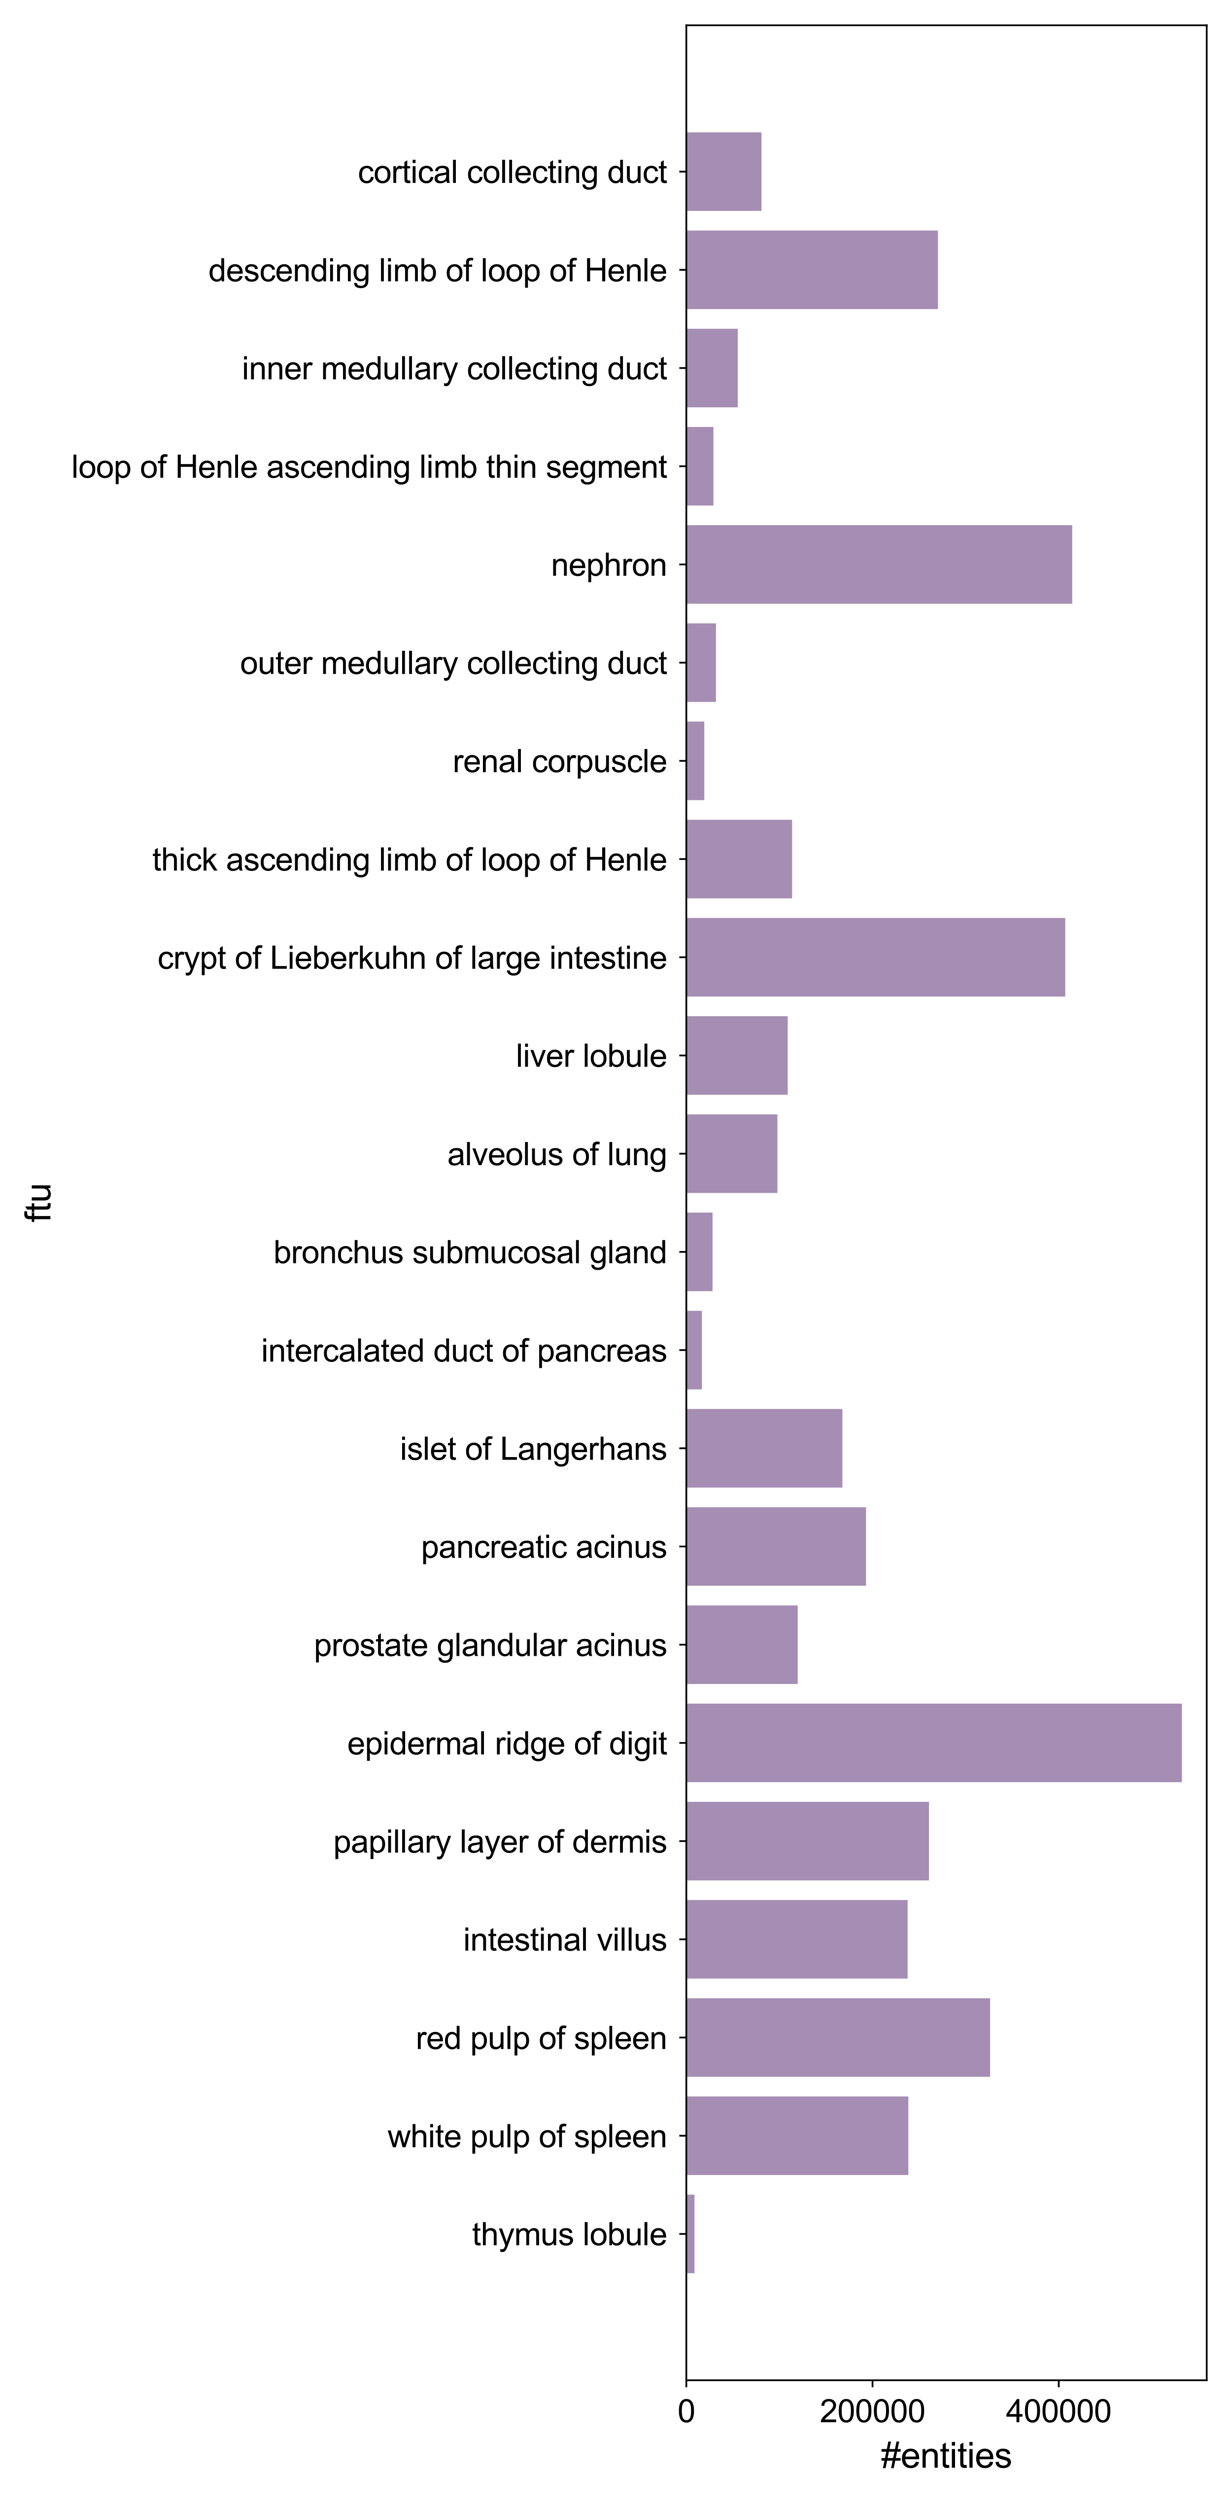 <?xml version="1.0" encoding="utf-8" standalone="no"?>
<!DOCTYPE svg PUBLIC "-//W3C//DTD SVG 1.1//EN"
  "http://www.w3.org/Graphics/SVG/1.1/DTD/svg11.dtd">
<svg xmlns:xlink="http://www.w3.org/1999/xlink" width="350.816pt" height="711.456pt" viewBox="0 0 350.816 711.456" xmlns="http://www.w3.org/2000/svg" version="1.1">
 <defs>
  <style type="text/css">*{stroke-linejoin: round; stroke-linecap: butt}</style>
 </defs>
 <g id="figure_1">
  <g id="patch_1">
   <path d="M 0 711.456 
L 350.816 711.456 
L 350.816 0 
L 0 0 
z
" style="fill: #ffffff"/>
  </g>
  <g id="axes_1">
   <g id="patch_2">
    <path d="M 195.436 677.38 
L 343.616 677.38 
L 343.616 7.2 
L 195.436 7.2 
z
" style="fill: #ffffff"/>
   </g>
   <g id="patch_3">
    <path d="M 195.436 37.663 
L 216.833 37.663 
L 216.833 60.021 
L 195.436 60.021 
z
" clip-path="url(#pb63e6b8165)" style="fill: #a58db3"/>
   </g>
   <g id="patch_4">
    <path d="M 195.436 65.61 
L 267.085 65.61 
L 267.085 87.968 
L 195.436 87.968 
z
" clip-path="url(#pb63e6b8165)" style="fill: #a58db3"/>
   </g>
   <g id="patch_5">
    <path d="M 195.436 93.558 
L 210.087 93.558 
L 210.087 115.916 
L 195.436 115.916 
z
" clip-path="url(#pb63e6b8165)" style="fill: #a58db3"/>
   </g>
   <g id="patch_6">
    <path d="M 195.436 121.505 
L 203.148 121.505 
L 203.148 143.863 
L 195.436 143.863 
z
" clip-path="url(#pb63e6b8165)" style="fill: #a58db3"/>
   </g>
   <g id="patch_7">
    <path d="M 195.436 149.453 
L 305.324 149.453 
L 305.324 171.811 
L 195.436 171.811 
z
" clip-path="url(#pb63e6b8165)" style="fill: #a58db3"/>
   </g>
   <g id="patch_8">
    <path d="M 195.436 177.4 
L 203.866 177.4 
L 203.866 199.758 
L 195.436 199.758 
z
" clip-path="url(#pb63e6b8165)" style="fill: #a58db3"/>
   </g>
   <g id="patch_9">
    <path d="M 195.436 205.347 
L 200.549 205.347 
L 200.549 227.705 
L 195.436 227.705 
z
" clip-path="url(#pb63e6b8165)" style="fill: #a58db3"/>
   </g>
   <g id="patch_10">
    <path d="M 195.436 233.295 
L 225.56 233.295 
L 225.56 255.653 
L 195.436 255.653 
z
" clip-path="url(#pb63e6b8165)" style="fill: #a58db3"/>
   </g>
   <g id="patch_11">
    <path d="M 195.436 261.242 
L 303.329 261.242 
L 303.329 283.6 
L 195.436 283.6 
z
" clip-path="url(#pb63e6b8165)" style="fill: #a58db3"/>
   </g>
   <g id="patch_12">
    <path d="M 195.436 289.19 
L 224.303 289.19 
L 224.303 311.548 
L 195.436 311.548 
z
" clip-path="url(#pb63e6b8165)" style="fill: #a58db3"/>
   </g>
   <g id="patch_13">
    <path d="M 195.436 317.137 
L 221.367 317.137 
L 221.367 339.495 
L 195.436 339.495 
z
" clip-path="url(#pb63e6b8165)" style="fill: #a58db3"/>
   </g>
   <g id="patch_14">
    <path d="M 195.436 345.085 
L 202.894 345.085 
L 202.894 367.443 
L 195.436 367.443 
z
" clip-path="url(#pb63e6b8165)" style="fill: #a58db3"/>
   </g>
   <g id="patch_15">
    <path d="M 195.436 373.032 
L 199.867 373.032 
L 199.867 395.39 
L 195.436 395.39 
z
" clip-path="url(#pb63e6b8165)" style="fill: #a58db3"/>
   </g>
   <g id="patch_16">
    <path d="M 195.436 400.98 
L 239.875 400.98 
L 239.875 423.338 
L 195.436 423.338 
z
" clip-path="url(#pb63e6b8165)" style="fill: #a58db3"/>
   </g>
   <g id="patch_17">
    <path d="M 195.436 428.927 
L 246.607 428.927 
L 246.607 451.285 
L 195.436 451.285 
z
" clip-path="url(#pb63e6b8165)" style="fill: #a58db3"/>
   </g>
   <g id="patch_18">
    <path d="M 195.436 456.875 
L 227.151 456.875 
L 227.151 479.233 
L 195.436 479.233 
z
" clip-path="url(#pb63e6b8165)" style="fill: #a58db3"/>
   </g>
   <g id="patch_19">
    <path d="M 195.436 484.822 
L 336.56 484.822 
L 336.56 507.18 
L 195.436 507.18 
z
" clip-path="url(#pb63e6b8165)" style="fill: #a58db3"/>
   </g>
   <g id="patch_20">
    <path d="M 195.436 512.769 
L 264.536 512.769 
L 264.536 535.127 
L 195.436 535.127 
z
" clip-path="url(#pb63e6b8165)" style="fill: #a58db3"/>
   </g>
   <g id="patch_21">
    <path d="M 195.436 540.717 
L 258.444 540.717 
L 258.444 563.075 
L 195.436 563.075 
z
" clip-path="url(#pb63e6b8165)" style="fill: #a58db3"/>
   </g>
   <g id="patch_22">
    <path d="M 195.436 568.664 
L 281.937 568.664 
L 281.937 591.022 
L 195.436 591.022 
z
" clip-path="url(#pb63e6b8165)" style="fill: #a58db3"/>
   </g>
   <g id="patch_23">
    <path d="M 195.436 596.612 
L 258.658 596.612 
L 258.658 618.97 
L 195.436 618.97 
z
" clip-path="url(#pb63e6b8165)" style="fill: #a58db3"/>
   </g>
   <g id="patch_24">
    <path d="M 195.436 624.559 
L 197.751 624.559 
L 197.751 646.917 
L 195.436 646.917 
z
" clip-path="url(#pb63e6b8165)" style="fill: #a58db3"/>
   </g>
   <g id="matplotlib.axis_1">
    <g id="xtick_1">
     <g id="line2d_1">
      <defs>
       <path id="m023c32e8b9" d="M 0 0 
L 0 2 
" style="stroke: #000000; stroke-width: 0.5"/>
      </defs>
      <g>
       <use xlink:href="#m023c32e8b9" x="195.436" y="677.38" style="stroke: #000000; stroke-width: 0.5"/>
      </g>
     </g>
     <g id="text_1">
      <!-- 0 -->
      <g transform="translate(192.934 689.322) scale(0.09 -0.09)">
       <defs>
        <path id="ArialMT-30" d="M 266 2259 
Q 266 3072 433 3567 
Q 600 4063 929 4331 
Q 1259 4600 1759 4600 
Q 2128 4600 2406 4451 
Q 2684 4303 2865 4023 
Q 3047 3744 3150 3342 
Q 3253 2941 3253 2259 
Q 3253 1453 3087 958 
Q 2922 463 2592 192 
Q 2263 -78 1759 -78 
Q 1097 -78 719 397 
Q 266 969 266 2259 
z
M 844 2259 
Q 844 1131 1108 757 
Q 1372 384 1759 384 
Q 2147 384 2411 759 
Q 2675 1134 2675 2259 
Q 2675 3391 2411 3762 
Q 2147 4134 1753 4134 
Q 1366 4134 1134 3806 
Q 844 3388 844 2259 
z
" transform="scale(0.016)"/>
       </defs>
       <use xlink:href="#ArialMT-30"/>
      </g>
     </g>
    </g>
    <g id="xtick_2">
     <g id="line2d_2">
      <g>
       <use xlink:href="#m023c32e8b9" x="248.459" y="677.38" style="stroke: #000000; stroke-width: 0.5"/>
      </g>
     </g>
     <g id="text_2">
      <!-- 200000 -->
      <g transform="translate(233.444 689.322) scale(0.09 -0.09)">
       <defs>
        <path id="ArialMT-32" d="M 3222 541 
L 3222 0 
L 194 0 
Q 188 203 259 391 
Q 375 700 629 1000 
Q 884 1300 1366 1694 
Q 2113 2306 2375 2664 
Q 2638 3022 2638 3341 
Q 2638 3675 2398 3904 
Q 2159 4134 1775 4134 
Q 1369 4134 1125 3890 
Q 881 3647 878 3216 
L 300 3275 
Q 359 3922 746 4261 
Q 1134 4600 1788 4600 
Q 2447 4600 2831 4234 
Q 3216 3869 3216 3328 
Q 3216 3053 3103 2787 
Q 2991 2522 2730 2228 
Q 2469 1934 1863 1422 
Q 1356 997 1212 845 
Q 1069 694 975 541 
L 3222 541 
z
" transform="scale(0.016)"/>
       </defs>
       <use xlink:href="#ArialMT-32"/>
       <use xlink:href="#ArialMT-30" transform="translate(55.615 0)"/>
       <use xlink:href="#ArialMT-30" transform="translate(111.23 0)"/>
       <use xlink:href="#ArialMT-30" transform="translate(166.846 0)"/>
       <use xlink:href="#ArialMT-30" transform="translate(222.461 0)"/>
       <use xlink:href="#ArialMT-30" transform="translate(278.076 0)"/>
      </g>
     </g>
    </g>
    <g id="xtick_3">
     <g id="line2d_3">
      <g>
       <use xlink:href="#m023c32e8b9" x="301.481" y="677.38" style="stroke: #000000; stroke-width: 0.5"/>
      </g>
     </g>
     <g id="text_3">
      <!-- 400000 -->
      <g transform="translate(286.467 689.322) scale(0.09 -0.09)">
       <defs>
        <path id="ArialMT-34" d="M 2069 0 
L 2069 1097 
L 81 1097 
L 81 1613 
L 2172 4581 
L 2631 4581 
L 2631 1613 
L 3250 1613 
L 3250 1097 
L 2631 1097 
L 2631 0 
L 2069 0 
z
M 2069 1613 
L 2069 3678 
L 634 1613 
L 2069 1613 
z
" transform="scale(0.016)"/>
       </defs>
       <use xlink:href="#ArialMT-34"/>
       <use xlink:href="#ArialMT-30" transform="translate(55.615 0)"/>
       <use xlink:href="#ArialMT-30" transform="translate(111.23 0)"/>
       <use xlink:href="#ArialMT-30" transform="translate(166.846 0)"/>
       <use xlink:href="#ArialMT-30" transform="translate(222.461 0)"/>
       <use xlink:href="#ArialMT-30" transform="translate(278.076 0)"/>
      </g>
     </g>
    </g>
    <g id="text_4">
     <!-- #entities -->
     <g transform="translate(250.904 702.269) scale(0.1 -0.1)">
      <defs>
       <path id="ArialMT-23" d="M 322 -78 
L 594 1253 
L 66 1253 
L 66 1719 
L 688 1719 
L 919 2853 
L 66 2853 
L 66 3319 
L 1013 3319 
L 1284 4659 
L 1753 4659 
L 1481 3319 
L 2466 3319 
L 2738 4659 
L 3209 4659 
L 2938 3319 
L 3478 3319 
L 3478 2853 
L 2844 2853 
L 2609 1719 
L 3478 1719 
L 3478 1253 
L 2516 1253 
L 2244 -78 
L 1775 -78 
L 2044 1253 
L 1063 1253 
L 791 -78 
L 322 -78 
z
M 1156 1719 
L 2138 1719 
L 2372 2853 
L 1388 2853 
L 1156 1719 
z
" transform="scale(0.016)"/>
       <path id="ArialMT-65" d="M 2694 1069 
L 3275 997 
Q 3138 488 2766 206 
Q 2394 -75 1816 -75 
Q 1088 -75 661 373 
Q 234 822 234 1631 
Q 234 2469 665 2931 
Q 1097 3394 1784 3394 
Q 2450 3394 2872 2941 
Q 3294 2488 3294 1666 
Q 3294 1616 3291 1516 
L 816 1516 
Q 847 969 1125 678 
Q 1403 388 1819 388 
Q 2128 388 2347 550 
Q 2566 713 2694 1069 
z
M 847 1978 
L 2700 1978 
Q 2663 2397 2488 2606 
Q 2219 2931 1791 2931 
Q 1403 2931 1139 2672 
Q 875 2413 847 1978 
z
" transform="scale(0.016)"/>
       <path id="ArialMT-6e" d="M 422 0 
L 422 3319 
L 928 3319 
L 928 2847 
Q 1294 3394 1984 3394 
Q 2284 3394 2536 3286 
Q 2788 3178 2913 3003 
Q 3038 2828 3088 2588 
Q 3119 2431 3119 2041 
L 3119 0 
L 2556 0 
L 2556 2019 
Q 2556 2363 2490 2533 
Q 2425 2703 2258 2804 
Q 2091 2906 1866 2906 
Q 1506 2906 1245 2678 
Q 984 2450 984 1813 
L 984 0 
L 422 0 
z
" transform="scale(0.016)"/>
       <path id="ArialMT-74" d="M 1650 503 
L 1731 6 
Q 1494 -44 1306 -44 
Q 1000 -44 831 53 
Q 663 150 594 308 
Q 525 466 525 972 
L 525 2881 
L 113 2881 
L 113 3319 
L 525 3319 
L 525 4141 
L 1084 4478 
L 1084 3319 
L 1650 3319 
L 1650 2881 
L 1084 2881 
L 1084 941 
Q 1084 700 1114 631 
Q 1144 563 1211 522 
Q 1278 481 1403 481 
Q 1497 481 1650 503 
z
" transform="scale(0.016)"/>
       <path id="ArialMT-69" d="M 425 3934 
L 425 4581 
L 988 4581 
L 988 3934 
L 425 3934 
z
M 425 0 
L 425 3319 
L 988 3319 
L 988 0 
L 425 0 
z
" transform="scale(0.016)"/>
       <path id="ArialMT-73" d="M 197 991 
L 753 1078 
Q 800 744 1014 566 
Q 1228 388 1613 388 
Q 2000 388 2187 545 
Q 2375 703 2375 916 
Q 2375 1106 2209 1216 
Q 2094 1291 1634 1406 
Q 1016 1563 777 1677 
Q 538 1791 414 1992 
Q 291 2194 291 2438 
Q 291 2659 392 2848 
Q 494 3038 669 3163 
Q 800 3259 1026 3326 
Q 1253 3394 1513 3394 
Q 1903 3394 2198 3281 
Q 2494 3169 2634 2976 
Q 2775 2784 2828 2463 
L 2278 2388 
Q 2241 2644 2061 2787 
Q 1881 2931 1553 2931 
Q 1166 2931 1000 2803 
Q 834 2675 834 2503 
Q 834 2394 903 2306 
Q 972 2216 1119 2156 
Q 1203 2125 1616 2013 
Q 2213 1853 2448 1751 
Q 2684 1650 2818 1456 
Q 2953 1263 2953 975 
Q 2953 694 2789 445 
Q 2625 197 2315 61 
Q 2006 -75 1616 -75 
Q 969 -75 630 194 
Q 291 463 197 991 
z
" transform="scale(0.016)"/>
      </defs>
      <use xlink:href="#ArialMT-23"/>
      <use xlink:href="#ArialMT-65" transform="translate(55.615 0)"/>
      <use xlink:href="#ArialMT-6e" transform="translate(111.23 0)"/>
      <use xlink:href="#ArialMT-74" transform="translate(166.846 0)"/>
      <use xlink:href="#ArialMT-69" transform="translate(194.629 0)"/>
      <use xlink:href="#ArialMT-74" transform="translate(216.846 0)"/>
      <use xlink:href="#ArialMT-69" transform="translate(244.629 0)"/>
      <use xlink:href="#ArialMT-65" transform="translate(266.846 0)"/>
      <use xlink:href="#ArialMT-73" transform="translate(322.461 0)"/>
     </g>
    </g>
   </g>
   <g id="matplotlib.axis_2">
    <g id="ytick_1">
     <g id="line2d_4">
      <defs>
       <path id="med381c0b9b" d="M 0 0 
L -2 0 
" style="stroke: #000000; stroke-width: 0.5"/>
      </defs>
      <g>
       <use xlink:href="#med381c0b9b" x="195.436" y="48.842" style="stroke: #000000; stroke-width: 0.5"/>
      </g>
     </g>
     <g id="text_5">
      <!-- cortical collecting duct -->
      <g transform="translate(101.901 52.063) scale(0.09 -0.09)">
       <defs>
        <path id="ArialMT-63" d="M 2588 1216 
L 3141 1144 
Q 3050 572 2676 248 
Q 2303 -75 1759 -75 
Q 1078 -75 664 370 
Q 250 816 250 1647 
Q 250 2184 428 2587 
Q 606 2991 970 3192 
Q 1334 3394 1763 3394 
Q 2303 3394 2647 3120 
Q 2991 2847 3088 2344 
L 2541 2259 
Q 2463 2594 2264 2762 
Q 2066 2931 1784 2931 
Q 1359 2931 1093 2626 
Q 828 2322 828 1663 
Q 828 994 1084 691 
Q 1341 388 1753 388 
Q 2084 388 2306 591 
Q 2528 794 2588 1216 
z
" transform="scale(0.016)"/>
        <path id="ArialMT-6f" d="M 213 1659 
Q 213 2581 725 3025 
Q 1153 3394 1769 3394 
Q 2453 3394 2887 2945 
Q 3322 2497 3322 1706 
Q 3322 1066 3130 698 
Q 2938 331 2570 128 
Q 2203 -75 1769 -75 
Q 1072 -75 642 372 
Q 213 819 213 1659 
z
M 791 1659 
Q 791 1022 1069 705 
Q 1347 388 1769 388 
Q 2188 388 2466 706 
Q 2744 1025 2744 1678 
Q 2744 2294 2464 2611 
Q 2184 2928 1769 2928 
Q 1347 2928 1069 2612 
Q 791 2297 791 1659 
z
" transform="scale(0.016)"/>
        <path id="ArialMT-72" d="M 416 0 
L 416 3319 
L 922 3319 
L 922 2816 
Q 1116 3169 1280 3281 
Q 1444 3394 1641 3394 
Q 1925 3394 2219 3213 
L 2025 2691 
Q 1819 2813 1613 2813 
Q 1428 2813 1281 2702 
Q 1134 2591 1072 2394 
Q 978 2094 978 1738 
L 978 0 
L 416 0 
z
" transform="scale(0.016)"/>
        <path id="ArialMT-61" d="M 2588 409 
Q 2275 144 1986 34 
Q 1697 -75 1366 -75 
Q 819 -75 525 192 
Q 231 459 231 875 
Q 231 1119 342 1320 
Q 453 1522 633 1644 
Q 813 1766 1038 1828 
Q 1203 1872 1538 1913 
Q 2219 1994 2541 2106 
Q 2544 2222 2544 2253 
Q 2544 2597 2384 2738 
Q 2169 2928 1744 2928 
Q 1347 2928 1158 2789 
Q 969 2650 878 2297 
L 328 2372 
Q 403 2725 575 2942 
Q 747 3159 1072 3276 
Q 1397 3394 1825 3394 
Q 2250 3394 2515 3294 
Q 2781 3194 2906 3042 
Q 3031 2891 3081 2659 
Q 3109 2516 3109 2141 
L 3109 1391 
Q 3109 606 3145 398 
Q 3181 191 3288 0 
L 2700 0 
Q 2613 175 2588 409 
z
M 2541 1666 
Q 2234 1541 1622 1453 
Q 1275 1403 1131 1340 
Q 988 1278 909 1158 
Q 831 1038 831 891 
Q 831 666 1001 516 
Q 1172 366 1500 366 
Q 1825 366 2078 508 
Q 2331 650 2450 897 
Q 2541 1088 2541 1459 
L 2541 1666 
z
" transform="scale(0.016)"/>
        <path id="ArialMT-6c" d="M 409 0 
L 409 4581 
L 972 4581 
L 972 0 
L 409 0 
z
" transform="scale(0.016)"/>
        <path id="ArialMT-20" transform="scale(0.016)"/>
        <path id="ArialMT-67" d="M 319 -275 
L 866 -356 
Q 900 -609 1056 -725 
Q 1266 -881 1628 -881 
Q 2019 -881 2231 -725 
Q 2444 -569 2519 -288 
Q 2563 -116 2559 434 
Q 2191 0 1641 0 
Q 956 0 581 494 
Q 206 988 206 1678 
Q 206 2153 378 2554 
Q 550 2956 876 3175 
Q 1203 3394 1644 3394 
Q 2231 3394 2613 2919 
L 2613 3319 
L 3131 3319 
L 3131 450 
Q 3131 -325 2973 -648 
Q 2816 -972 2473 -1159 
Q 2131 -1347 1631 -1347 
Q 1038 -1347 672 -1080 
Q 306 -813 319 -275 
z
M 784 1719 
Q 784 1066 1043 766 
Q 1303 466 1694 466 
Q 2081 466 2343 764 
Q 2606 1063 2606 1700 
Q 2606 2309 2336 2618 
Q 2066 2928 1684 2928 
Q 1309 2928 1046 2623 
Q 784 2319 784 1719 
z
" transform="scale(0.016)"/>
        <path id="ArialMT-64" d="M 2575 0 
L 2575 419 
Q 2259 -75 1647 -75 
Q 1250 -75 917 144 
Q 584 363 401 755 
Q 219 1147 219 1656 
Q 219 2153 384 2558 
Q 550 2963 881 3178 
Q 1213 3394 1622 3394 
Q 1922 3394 2156 3267 
Q 2391 3141 2538 2938 
L 2538 4581 
L 3097 4581 
L 3097 0 
L 2575 0 
z
M 797 1656 
Q 797 1019 1065 703 
Q 1334 388 1700 388 
Q 2069 388 2326 689 
Q 2584 991 2584 1609 
Q 2584 2291 2321 2609 
Q 2059 2928 1675 2928 
Q 1300 2928 1048 2622 
Q 797 2316 797 1656 
z
" transform="scale(0.016)"/>
        <path id="ArialMT-75" d="M 2597 0 
L 2597 488 
Q 2209 -75 1544 -75 
Q 1250 -75 995 37 
Q 741 150 617 320 
Q 494 491 444 738 
Q 409 903 409 1263 
L 409 3319 
L 972 3319 
L 972 1478 
Q 972 1038 1006 884 
Q 1059 663 1231 536 
Q 1403 409 1656 409 
Q 1909 409 2131 539 
Q 2353 669 2445 892 
Q 2538 1116 2538 1541 
L 2538 3319 
L 3100 3319 
L 3100 0 
L 2597 0 
z
" transform="scale(0.016)"/>
       </defs>
       <use xlink:href="#ArialMT-63"/>
       <use xlink:href="#ArialMT-6f" transform="translate(50 0)"/>
       <use xlink:href="#ArialMT-72" transform="translate(105.615 0)"/>
       <use xlink:href="#ArialMT-74" transform="translate(138.916 0)"/>
       <use xlink:href="#ArialMT-69" transform="translate(166.699 0)"/>
       <use xlink:href="#ArialMT-63" transform="translate(188.916 0)"/>
       <use xlink:href="#ArialMT-61" transform="translate(238.916 0)"/>
       <use xlink:href="#ArialMT-6c" transform="translate(294.531 0)"/>
       <use xlink:href="#ArialMT-20" transform="translate(316.748 0)"/>
       <use xlink:href="#ArialMT-63" transform="translate(344.531 0)"/>
       <use xlink:href="#ArialMT-6f" transform="translate(394.531 0)"/>
       <use xlink:href="#ArialMT-6c" transform="translate(450.146 0)"/>
       <use xlink:href="#ArialMT-6c" transform="translate(472.363 0)"/>
       <use xlink:href="#ArialMT-65" transform="translate(494.58 0)"/>
       <use xlink:href="#ArialMT-63" transform="translate(550.195 0)"/>
       <use xlink:href="#ArialMT-74" transform="translate(600.195 0)"/>
       <use xlink:href="#ArialMT-69" transform="translate(627.979 0)"/>
       <use xlink:href="#ArialMT-6e" transform="translate(650.195 0)"/>
       <use xlink:href="#ArialMT-67" transform="translate(705.811 0)"/>
       <use xlink:href="#ArialMT-20" transform="translate(761.426 0)"/>
       <use xlink:href="#ArialMT-64" transform="translate(789.209 0)"/>
       <use xlink:href="#ArialMT-75" transform="translate(844.824 0)"/>
       <use xlink:href="#ArialMT-63" transform="translate(900.439 0)"/>
       <use xlink:href="#ArialMT-74" transform="translate(950.439 0)"/>
      </g>
     </g>
    </g>
    <g id="ytick_2">
     <g id="line2d_5">
      <g>
       <use xlink:href="#med381c0b9b" x="195.436" y="76.789" style="stroke: #000000; stroke-width: 0.5"/>
      </g>
     </g>
     <g id="text_6">
      <!-- descending limb of loop of Henle -->
      <g transform="translate(59.362 80.065) scale(0.09 -0.09)">
       <defs>
        <path id="ArialMT-6d" d="M 422 0 
L 422 3319 
L 925 3319 
L 925 2853 
Q 1081 3097 1340 3245 
Q 1600 3394 1931 3394 
Q 2300 3394 2536 3241 
Q 2772 3088 2869 2813 
Q 3263 3394 3894 3394 
Q 4388 3394 4653 3120 
Q 4919 2847 4919 2278 
L 4919 0 
L 4359 0 
L 4359 2091 
Q 4359 2428 4304 2576 
Q 4250 2725 4106 2815 
Q 3963 2906 3769 2906 
Q 3419 2906 3187 2673 
Q 2956 2441 2956 1928 
L 2956 0 
L 2394 0 
L 2394 2156 
Q 2394 2531 2256 2718 
Q 2119 2906 1806 2906 
Q 1569 2906 1367 2781 
Q 1166 2656 1075 2415 
Q 984 2175 984 1722 
L 984 0 
L 422 0 
z
" transform="scale(0.016)"/>
        <path id="ArialMT-62" d="M 941 0 
L 419 0 
L 419 4581 
L 981 4581 
L 981 2947 
Q 1338 3394 1891 3394 
Q 2197 3394 2470 3270 
Q 2744 3147 2920 2923 
Q 3097 2700 3197 2384 
Q 3297 2069 3297 1709 
Q 3297 856 2875 390 
Q 2453 -75 1863 -75 
Q 1275 -75 941 416 
L 941 0 
z
M 934 1684 
Q 934 1088 1097 822 
Q 1363 388 1816 388 
Q 2184 388 2453 708 
Q 2722 1028 2722 1663 
Q 2722 2313 2464 2622 
Q 2206 2931 1841 2931 
Q 1472 2931 1203 2611 
Q 934 2291 934 1684 
z
" transform="scale(0.016)"/>
        <path id="ArialMT-66" d="M 556 0 
L 556 2881 
L 59 2881 
L 59 3319 
L 556 3319 
L 556 3672 
Q 556 4006 616 4169 
Q 697 4388 901 4523 
Q 1106 4659 1475 4659 
Q 1713 4659 2000 4603 
L 1916 4113 
Q 1741 4144 1584 4144 
Q 1328 4144 1222 4034 
Q 1116 3925 1116 3625 
L 1116 3319 
L 1763 3319 
L 1763 2881 
L 1116 2881 
L 1116 0 
L 556 0 
z
" transform="scale(0.016)"/>
        <path id="ArialMT-70" d="M 422 -1272 
L 422 3319 
L 934 3319 
L 934 2888 
Q 1116 3141 1344 3267 
Q 1572 3394 1897 3394 
Q 2322 3394 2647 3175 
Q 2972 2956 3137 2557 
Q 3303 2159 3303 1684 
Q 3303 1175 3120 767 
Q 2938 359 2589 142 
Q 2241 -75 1856 -75 
Q 1575 -75 1351 44 
Q 1128 163 984 344 
L 984 -1272 
L 422 -1272 
z
M 931 1641 
Q 931 1000 1190 694 
Q 1450 388 1819 388 
Q 2194 388 2461 705 
Q 2728 1022 2728 1688 
Q 2728 2322 2467 2637 
Q 2206 2953 1844 2953 
Q 1484 2953 1207 2617 
Q 931 2281 931 1641 
z
" transform="scale(0.016)"/>
        <path id="ArialMT-48" d="M 513 0 
L 513 4581 
L 1119 4581 
L 1119 2700 
L 3500 2700 
L 3500 4581 
L 4106 4581 
L 4106 0 
L 3500 0 
L 3500 2159 
L 1119 2159 
L 1119 0 
L 513 0 
z
" transform="scale(0.016)"/>
       </defs>
       <use xlink:href="#ArialMT-64"/>
       <use xlink:href="#ArialMT-65" transform="translate(55.615 0)"/>
       <use xlink:href="#ArialMT-73" transform="translate(111.23 0)"/>
       <use xlink:href="#ArialMT-63" transform="translate(161.23 0)"/>
       <use xlink:href="#ArialMT-65" transform="translate(211.23 0)"/>
       <use xlink:href="#ArialMT-6e" transform="translate(266.846 0)"/>
       <use xlink:href="#ArialMT-64" transform="translate(322.461 0)"/>
       <use xlink:href="#ArialMT-69" transform="translate(378.076 0)"/>
       <use xlink:href="#ArialMT-6e" transform="translate(400.293 0)"/>
       <use xlink:href="#ArialMT-67" transform="translate(455.908 0)"/>
       <use xlink:href="#ArialMT-20" transform="translate(511.523 0)"/>
       <use xlink:href="#ArialMT-6c" transform="translate(539.307 0)"/>
       <use xlink:href="#ArialMT-69" transform="translate(561.523 0)"/>
       <use xlink:href="#ArialMT-6d" transform="translate(583.74 0)"/>
       <use xlink:href="#ArialMT-62" transform="translate(667.041 0)"/>
       <use xlink:href="#ArialMT-20" transform="translate(722.656 0)"/>
       <use xlink:href="#ArialMT-6f" transform="translate(750.439 0)"/>
       <use xlink:href="#ArialMT-66" transform="translate(806.055 0)"/>
       <use xlink:href="#ArialMT-20" transform="translate(833.838 0)"/>
       <use xlink:href="#ArialMT-6c" transform="translate(861.621 0)"/>
       <use xlink:href="#ArialMT-6f" transform="translate(883.838 0)"/>
       <use xlink:href="#ArialMT-6f" transform="translate(939.453 0)"/>
       <use xlink:href="#ArialMT-70" transform="translate(995.068 0)"/>
       <use xlink:href="#ArialMT-20" transform="translate(1050.684 0)"/>
       <use xlink:href="#ArialMT-6f" transform="translate(1078.467 0)"/>
       <use xlink:href="#ArialMT-66" transform="translate(1134.082 0)"/>
       <use xlink:href="#ArialMT-20" transform="translate(1161.865 0)"/>
       <use xlink:href="#ArialMT-48" transform="translate(1189.648 0)"/>
       <use xlink:href="#ArialMT-65" transform="translate(1261.865 0)"/>
       <use xlink:href="#ArialMT-6e" transform="translate(1317.48 0)"/>
       <use xlink:href="#ArialMT-6c" transform="translate(1373.096 0)"/>
       <use xlink:href="#ArialMT-65" transform="translate(1395.312 0)"/>
      </g>
     </g>
    </g>
    <g id="ytick_3">
     <g id="line2d_6">
      <g>
       <use xlink:href="#med381c0b9b" x="195.436" y="104.737" style="stroke: #000000; stroke-width: 0.5"/>
      </g>
     </g>
     <g id="text_7">
      <!-- inner medullary collecting duct -->
      <g transform="translate(68.883 107.958) scale(0.09 -0.09)">
       <defs>
        <path id="ArialMT-79" d="M 397 -1278 
L 334 -750 
Q 519 -800 656 -800 
Q 844 -800 956 -737 
Q 1069 -675 1141 -563 
Q 1194 -478 1313 -144 
Q 1328 -97 1363 -6 
L 103 3319 
L 709 3319 
L 1400 1397 
Q 1534 1031 1641 628 
Q 1738 1016 1872 1384 
L 2581 3319 
L 3144 3319 
L 1881 -56 
Q 1678 -603 1566 -809 
Q 1416 -1088 1222 -1217 
Q 1028 -1347 759 -1347 
Q 597 -1347 397 -1278 
z
" transform="scale(0.016)"/>
       </defs>
       <use xlink:href="#ArialMT-69"/>
       <use xlink:href="#ArialMT-6e" transform="translate(22.217 0)"/>
       <use xlink:href="#ArialMT-6e" transform="translate(77.832 0)"/>
       <use xlink:href="#ArialMT-65" transform="translate(133.447 0)"/>
       <use xlink:href="#ArialMT-72" transform="translate(189.062 0)"/>
       <use xlink:href="#ArialMT-20" transform="translate(222.363 0)"/>
       <use xlink:href="#ArialMT-6d" transform="translate(250.146 0)"/>
       <use xlink:href="#ArialMT-65" transform="translate(333.447 0)"/>
       <use xlink:href="#ArialMT-64" transform="translate(389.062 0)"/>
       <use xlink:href="#ArialMT-75" transform="translate(444.678 0)"/>
       <use xlink:href="#ArialMT-6c" transform="translate(500.293 0)"/>
       <use xlink:href="#ArialMT-6c" transform="translate(522.51 0)"/>
       <use xlink:href="#ArialMT-61" transform="translate(544.727 0)"/>
       <use xlink:href="#ArialMT-72" transform="translate(600.342 0)"/>
       <use xlink:href="#ArialMT-79" transform="translate(633.643 0)"/>
       <use xlink:href="#ArialMT-20" transform="translate(683.643 0)"/>
       <use xlink:href="#ArialMT-63" transform="translate(711.426 0)"/>
       <use xlink:href="#ArialMT-6f" transform="translate(761.426 0)"/>
       <use xlink:href="#ArialMT-6c" transform="translate(817.041 0)"/>
       <use xlink:href="#ArialMT-6c" transform="translate(839.258 0)"/>
       <use xlink:href="#ArialMT-65" transform="translate(861.475 0)"/>
       <use xlink:href="#ArialMT-63" transform="translate(917.09 0)"/>
       <use xlink:href="#ArialMT-74" transform="translate(967.09 0)"/>
       <use xlink:href="#ArialMT-69" transform="translate(994.873 0)"/>
       <use xlink:href="#ArialMT-6e" transform="translate(1017.09 0)"/>
       <use xlink:href="#ArialMT-67" transform="translate(1072.705 0)"/>
       <use xlink:href="#ArialMT-20" transform="translate(1128.32 0)"/>
       <use xlink:href="#ArialMT-64" transform="translate(1156.104 0)"/>
       <use xlink:href="#ArialMT-75" transform="translate(1211.719 0)"/>
       <use xlink:href="#ArialMT-63" transform="translate(1267.334 0)"/>
       <use xlink:href="#ArialMT-74" transform="translate(1317.334 0)"/>
      </g>
     </g>
    </g>
    <g id="ytick_4">
     <g id="line2d_7">
      <g>
       <use xlink:href="#med381c0b9b" x="195.436" y="132.684" style="stroke: #000000; stroke-width: 0.5"/>
      </g>
     </g>
     <g id="text_8">
      <!-- loop of Henle ascending limb thin segment -->
      <g transform="translate(20.345 135.96) scale(0.09 -0.09)">
       <defs>
        <path id="ArialMT-68" d="M 422 0 
L 422 4581 
L 984 4581 
L 984 2938 
Q 1378 3394 1978 3394 
Q 2347 3394 2619 3248 
Q 2891 3103 3008 2847 
Q 3125 2591 3125 2103 
L 3125 0 
L 2563 0 
L 2563 2103 
Q 2563 2525 2380 2717 
Q 2197 2909 1863 2909 
Q 1613 2909 1392 2779 
Q 1172 2650 1078 2428 
Q 984 2206 984 1816 
L 984 0 
L 422 0 
z
" transform="scale(0.016)"/>
       </defs>
       <use xlink:href="#ArialMT-6c"/>
       <use xlink:href="#ArialMT-6f" transform="translate(22.217 0)"/>
       <use xlink:href="#ArialMT-6f" transform="translate(77.832 0)"/>
       <use xlink:href="#ArialMT-70" transform="translate(133.447 0)"/>
       <use xlink:href="#ArialMT-20" transform="translate(189.062 0)"/>
       <use xlink:href="#ArialMT-6f" transform="translate(216.846 0)"/>
       <use xlink:href="#ArialMT-66" transform="translate(272.461 0)"/>
       <use xlink:href="#ArialMT-20" transform="translate(300.244 0)"/>
       <use xlink:href="#ArialMT-48" transform="translate(328.027 0)"/>
       <use xlink:href="#ArialMT-65" transform="translate(400.244 0)"/>
       <use xlink:href="#ArialMT-6e" transform="translate(455.859 0)"/>
       <use xlink:href="#ArialMT-6c" transform="translate(511.475 0)"/>
       <use xlink:href="#ArialMT-65" transform="translate(533.691 0)"/>
       <use xlink:href="#ArialMT-20" transform="translate(589.307 0)"/>
       <use xlink:href="#ArialMT-61" transform="translate(617.09 0)"/>
       <use xlink:href="#ArialMT-73" transform="translate(672.705 0)"/>
       <use xlink:href="#ArialMT-63" transform="translate(722.705 0)"/>
       <use xlink:href="#ArialMT-65" transform="translate(772.705 0)"/>
       <use xlink:href="#ArialMT-6e" transform="translate(828.32 0)"/>
       <use xlink:href="#ArialMT-64" transform="translate(883.936 0)"/>
       <use xlink:href="#ArialMT-69" transform="translate(939.551 0)"/>
       <use xlink:href="#ArialMT-6e" transform="translate(961.768 0)"/>
       <use xlink:href="#ArialMT-67" transform="translate(1017.383 0)"/>
       <use xlink:href="#ArialMT-20" transform="translate(1072.998 0)"/>
       <use xlink:href="#ArialMT-6c" transform="translate(1100.781 0)"/>
       <use xlink:href="#ArialMT-69" transform="translate(1122.998 0)"/>
       <use xlink:href="#ArialMT-6d" transform="translate(1145.215 0)"/>
       <use xlink:href="#ArialMT-62" transform="translate(1228.516 0)"/>
       <use xlink:href="#ArialMT-20" transform="translate(1284.131 0)"/>
       <use xlink:href="#ArialMT-74" transform="translate(1311.914 0)"/>
       <use xlink:href="#ArialMT-68" transform="translate(1339.697 0)"/>
       <use xlink:href="#ArialMT-69" transform="translate(1395.312 0)"/>
       <use xlink:href="#ArialMT-6e" transform="translate(1417.529 0)"/>
       <use xlink:href="#ArialMT-20" transform="translate(1473.145 0)"/>
       <use xlink:href="#ArialMT-73" transform="translate(1500.928 0)"/>
       <use xlink:href="#ArialMT-65" transform="translate(1550.928 0)"/>
       <use xlink:href="#ArialMT-67" transform="translate(1606.543 0)"/>
       <use xlink:href="#ArialMT-6d" transform="translate(1662.158 0)"/>
       <use xlink:href="#ArialMT-65" transform="translate(1745.459 0)"/>
       <use xlink:href="#ArialMT-6e" transform="translate(1801.074 0)"/>
       <use xlink:href="#ArialMT-74" transform="translate(1856.689 0)"/>
      </g>
     </g>
    </g>
    <g id="ytick_5">
     <g id="line2d_8">
      <g>
       <use xlink:href="#med381c0b9b" x="195.436" y="160.632" style="stroke: #000000; stroke-width: 0.5"/>
      </g>
     </g>
     <g id="text_9">
      <!-- nephron -->
      <g transform="translate(156.91 163.853) scale(0.09 -0.09)">
       <use xlink:href="#ArialMT-6e"/>
       <use xlink:href="#ArialMT-65" transform="translate(55.615 0)"/>
       <use xlink:href="#ArialMT-70" transform="translate(111.23 0)"/>
       <use xlink:href="#ArialMT-68" transform="translate(166.846 0)"/>
       <use xlink:href="#ArialMT-72" transform="translate(222.461 0)"/>
       <use xlink:href="#ArialMT-6f" transform="translate(255.762 0)"/>
       <use xlink:href="#ArialMT-6e" transform="translate(311.377 0)"/>
      </g>
     </g>
    </g>
    <g id="ytick_6">
     <g id="line2d_9">
      <g>
       <use xlink:href="#med381c0b9b" x="195.436" y="188.579" style="stroke: #000000; stroke-width: 0.5"/>
      </g>
     </g>
     <g id="text_10">
      <!-- outer medullary collecting duct -->
      <g transform="translate(68.383 191.8) scale(0.09 -0.09)">
       <use xlink:href="#ArialMT-6f"/>
       <use xlink:href="#ArialMT-75" transform="translate(55.615 0)"/>
       <use xlink:href="#ArialMT-74" transform="translate(111.23 0)"/>
       <use xlink:href="#ArialMT-65" transform="translate(139.014 0)"/>
       <use xlink:href="#ArialMT-72" transform="translate(194.629 0)"/>
       <use xlink:href="#ArialMT-20" transform="translate(227.93 0)"/>
       <use xlink:href="#ArialMT-6d" transform="translate(255.713 0)"/>
       <use xlink:href="#ArialMT-65" transform="translate(339.014 0)"/>
       <use xlink:href="#ArialMT-64" transform="translate(394.629 0)"/>
       <use xlink:href="#ArialMT-75" transform="translate(450.244 0)"/>
       <use xlink:href="#ArialMT-6c" transform="translate(505.859 0)"/>
       <use xlink:href="#ArialMT-6c" transform="translate(528.076 0)"/>
       <use xlink:href="#ArialMT-61" transform="translate(550.293 0)"/>
       <use xlink:href="#ArialMT-72" transform="translate(605.908 0)"/>
       <use xlink:href="#ArialMT-79" transform="translate(639.209 0)"/>
       <use xlink:href="#ArialMT-20" transform="translate(689.209 0)"/>
       <use xlink:href="#ArialMT-63" transform="translate(716.992 0)"/>
       <use xlink:href="#ArialMT-6f" transform="translate(766.992 0)"/>
       <use xlink:href="#ArialMT-6c" transform="translate(822.607 0)"/>
       <use xlink:href="#ArialMT-6c" transform="translate(844.824 0)"/>
       <use xlink:href="#ArialMT-65" transform="translate(867.041 0)"/>
       <use xlink:href="#ArialMT-63" transform="translate(922.656 0)"/>
       <use xlink:href="#ArialMT-74" transform="translate(972.656 0)"/>
       <use xlink:href="#ArialMT-69" transform="translate(1000.439 0)"/>
       <use xlink:href="#ArialMT-6e" transform="translate(1022.656 0)"/>
       <use xlink:href="#ArialMT-67" transform="translate(1078.271 0)"/>
       <use xlink:href="#ArialMT-20" transform="translate(1133.887 0)"/>
       <use xlink:href="#ArialMT-64" transform="translate(1161.67 0)"/>
       <use xlink:href="#ArialMT-75" transform="translate(1217.285 0)"/>
       <use xlink:href="#ArialMT-63" transform="translate(1272.9 0)"/>
       <use xlink:href="#ArialMT-74" transform="translate(1322.9 0)"/>
      </g>
     </g>
    </g>
    <g id="ytick_7">
     <g id="line2d_10">
      <g>
       <use xlink:href="#med381c0b9b" x="195.436" y="216.526" style="stroke: #000000; stroke-width: 0.5"/>
      </g>
     </g>
     <g id="text_11">
      <!-- renal corpuscle -->
      <g transform="translate(128.909 219.747) scale(0.09 -0.09)">
       <use xlink:href="#ArialMT-72"/>
       <use xlink:href="#ArialMT-65" transform="translate(33.301 0)"/>
       <use xlink:href="#ArialMT-6e" transform="translate(88.916 0)"/>
       <use xlink:href="#ArialMT-61" transform="translate(144.531 0)"/>
       <use xlink:href="#ArialMT-6c" transform="translate(200.146 0)"/>
       <use xlink:href="#ArialMT-20" transform="translate(222.363 0)"/>
       <use xlink:href="#ArialMT-63" transform="translate(250.146 0)"/>
       <use xlink:href="#ArialMT-6f" transform="translate(300.146 0)"/>
       <use xlink:href="#ArialMT-72" transform="translate(355.762 0)"/>
       <use xlink:href="#ArialMT-70" transform="translate(389.062 0)"/>
       <use xlink:href="#ArialMT-75" transform="translate(444.678 0)"/>
       <use xlink:href="#ArialMT-73" transform="translate(500.293 0)"/>
       <use xlink:href="#ArialMT-63" transform="translate(550.293 0)"/>
       <use xlink:href="#ArialMT-6c" transform="translate(600.293 0)"/>
       <use xlink:href="#ArialMT-65" transform="translate(622.51 0)"/>
      </g>
     </g>
    </g>
    <g id="ytick_8">
     <g id="line2d_11">
      <g>
       <use xlink:href="#med381c0b9b" x="195.436" y="244.474" style="stroke: #000000; stroke-width: 0.5"/>
      </g>
     </g>
     <g id="text_12">
      <!-- thick ascending limb of loop of Henle -->
      <g transform="translate(43.361 247.75) scale(0.09 -0.09)">
       <defs>
        <path id="ArialMT-6b" d="M 425 0 
L 425 4581 
L 988 4581 
L 988 1969 
L 2319 3319 
L 3047 3319 
L 1778 2088 
L 3175 0 
L 2481 0 
L 1384 1697 
L 988 1316 
L 988 0 
L 425 0 
z
" transform="scale(0.016)"/>
       </defs>
       <use xlink:href="#ArialMT-74"/>
       <use xlink:href="#ArialMT-68" transform="translate(27.783 0)"/>
       <use xlink:href="#ArialMT-69" transform="translate(83.398 0)"/>
       <use xlink:href="#ArialMT-63" transform="translate(105.615 0)"/>
       <use xlink:href="#ArialMT-6b" transform="translate(155.615 0)"/>
       <use xlink:href="#ArialMT-20" transform="translate(205.615 0)"/>
       <use xlink:href="#ArialMT-61" transform="translate(233.398 0)"/>
       <use xlink:href="#ArialMT-73" transform="translate(289.014 0)"/>
       <use xlink:href="#ArialMT-63" transform="translate(339.014 0)"/>
       <use xlink:href="#ArialMT-65" transform="translate(389.014 0)"/>
       <use xlink:href="#ArialMT-6e" transform="translate(444.629 0)"/>
       <use xlink:href="#ArialMT-64" transform="translate(500.244 0)"/>
       <use xlink:href="#ArialMT-69" transform="translate(555.859 0)"/>
       <use xlink:href="#ArialMT-6e" transform="translate(578.076 0)"/>
       <use xlink:href="#ArialMT-67" transform="translate(633.691 0)"/>
       <use xlink:href="#ArialMT-20" transform="translate(689.307 0)"/>
       <use xlink:href="#ArialMT-6c" transform="translate(717.09 0)"/>
       <use xlink:href="#ArialMT-69" transform="translate(739.307 0)"/>
       <use xlink:href="#ArialMT-6d" transform="translate(761.523 0)"/>
       <use xlink:href="#ArialMT-62" transform="translate(844.824 0)"/>
       <use xlink:href="#ArialMT-20" transform="translate(900.439 0)"/>
       <use xlink:href="#ArialMT-6f" transform="translate(928.223 0)"/>
       <use xlink:href="#ArialMT-66" transform="translate(983.838 0)"/>
       <use xlink:href="#ArialMT-20" transform="translate(1011.621 0)"/>
       <use xlink:href="#ArialMT-6c" transform="translate(1039.404 0)"/>
       <use xlink:href="#ArialMT-6f" transform="translate(1061.621 0)"/>
       <use xlink:href="#ArialMT-6f" transform="translate(1117.236 0)"/>
       <use xlink:href="#ArialMT-70" transform="translate(1172.852 0)"/>
       <use xlink:href="#ArialMT-20" transform="translate(1228.467 0)"/>
       <use xlink:href="#ArialMT-6f" transform="translate(1256.25 0)"/>
       <use xlink:href="#ArialMT-66" transform="translate(1311.865 0)"/>
       <use xlink:href="#ArialMT-20" transform="translate(1339.648 0)"/>
       <use xlink:href="#ArialMT-48" transform="translate(1367.432 0)"/>
       <use xlink:href="#ArialMT-65" transform="translate(1439.648 0)"/>
       <use xlink:href="#ArialMT-6e" transform="translate(1495.264 0)"/>
       <use xlink:href="#ArialMT-6c" transform="translate(1550.879 0)"/>
       <use xlink:href="#ArialMT-65" transform="translate(1573.096 0)"/>
      </g>
     </g>
    </g>
    <g id="ytick_9">
     <g id="line2d_12">
      <g>
       <use xlink:href="#med381c0b9b" x="195.436" y="272.421" style="stroke: #000000; stroke-width: 0.5"/>
      </g>
     </g>
     <g id="text_13">
      <!-- crypt of Lieberkuhn of large intestine -->
      <g transform="translate(44.862 275.697) scale(0.09 -0.09)">
       <defs>
        <path id="ArialMT-4c" d="M 469 0 
L 469 4581 
L 1075 4581 
L 1075 541 
L 3331 541 
L 3331 0 
L 469 0 
z
" transform="scale(0.016)"/>
       </defs>
       <use xlink:href="#ArialMT-63"/>
       <use xlink:href="#ArialMT-72" transform="translate(50 0)"/>
       <use xlink:href="#ArialMT-79" transform="translate(83.301 0)"/>
       <use xlink:href="#ArialMT-70" transform="translate(133.301 0)"/>
       <use xlink:href="#ArialMT-74" transform="translate(188.916 0)"/>
       <use xlink:href="#ArialMT-20" transform="translate(216.699 0)"/>
       <use xlink:href="#ArialMT-6f" transform="translate(244.482 0)"/>
       <use xlink:href="#ArialMT-66" transform="translate(300.098 0)"/>
       <use xlink:href="#ArialMT-20" transform="translate(327.881 0)"/>
       <use xlink:href="#ArialMT-4c" transform="translate(355.664 0)"/>
       <use xlink:href="#ArialMT-69" transform="translate(411.279 0)"/>
       <use xlink:href="#ArialMT-65" transform="translate(433.496 0)"/>
       <use xlink:href="#ArialMT-62" transform="translate(489.111 0)"/>
       <use xlink:href="#ArialMT-65" transform="translate(544.727 0)"/>
       <use xlink:href="#ArialMT-72" transform="translate(600.342 0)"/>
       <use xlink:href="#ArialMT-6b" transform="translate(633.643 0)"/>
       <use xlink:href="#ArialMT-75" transform="translate(683.643 0)"/>
       <use xlink:href="#ArialMT-68" transform="translate(739.258 0)"/>
       <use xlink:href="#ArialMT-6e" transform="translate(794.873 0)"/>
       <use xlink:href="#ArialMT-20" transform="translate(850.488 0)"/>
       <use xlink:href="#ArialMT-6f" transform="translate(878.271 0)"/>
       <use xlink:href="#ArialMT-66" transform="translate(933.887 0)"/>
       <use xlink:href="#ArialMT-20" transform="translate(961.67 0)"/>
       <use xlink:href="#ArialMT-6c" transform="translate(989.453 0)"/>
       <use xlink:href="#ArialMT-61" transform="translate(1011.67 0)"/>
       <use xlink:href="#ArialMT-72" transform="translate(1067.285 0)"/>
       <use xlink:href="#ArialMT-67" transform="translate(1100.586 0)"/>
       <use xlink:href="#ArialMT-65" transform="translate(1156.201 0)"/>
       <use xlink:href="#ArialMT-20" transform="translate(1211.816 0)"/>
       <use xlink:href="#ArialMT-69" transform="translate(1239.6 0)"/>
       <use xlink:href="#ArialMT-6e" transform="translate(1261.816 0)"/>
       <use xlink:href="#ArialMT-74" transform="translate(1317.432 0)"/>
       <use xlink:href="#ArialMT-65" transform="translate(1345.215 0)"/>
       <use xlink:href="#ArialMT-73" transform="translate(1400.83 0)"/>
       <use xlink:href="#ArialMT-74" transform="translate(1450.83 0)"/>
       <use xlink:href="#ArialMT-69" transform="translate(1478.613 0)"/>
       <use xlink:href="#ArialMT-6e" transform="translate(1500.83 0)"/>
       <use xlink:href="#ArialMT-65" transform="translate(1556.445 0)"/>
      </g>
     </g>
    </g>
    <g id="ytick_10">
     <g id="line2d_13">
      <g>
       <use xlink:href="#med381c0b9b" x="195.436" y="300.369" style="stroke: #000000; stroke-width: 0.5"/>
      </g>
     </g>
     <g id="text_14">
      <!-- liver lobule -->
      <g transform="translate(146.916 303.59) scale(0.09 -0.09)">
       <defs>
        <path id="ArialMT-76" d="M 1344 0 
L 81 3319 
L 675 3319 
L 1388 1331 
Q 1503 1009 1600 663 
Q 1675 925 1809 1294 
L 2547 3319 
L 3125 3319 
L 1869 0 
L 1344 0 
z
" transform="scale(0.016)"/>
       </defs>
       <use xlink:href="#ArialMT-6c"/>
       <use xlink:href="#ArialMT-69" transform="translate(22.217 0)"/>
       <use xlink:href="#ArialMT-76" transform="translate(44.434 0)"/>
       <use xlink:href="#ArialMT-65" transform="translate(94.434 0)"/>
       <use xlink:href="#ArialMT-72" transform="translate(150.049 0)"/>
       <use xlink:href="#ArialMT-20" transform="translate(183.35 0)"/>
       <use xlink:href="#ArialMT-6c" transform="translate(211.133 0)"/>
       <use xlink:href="#ArialMT-6f" transform="translate(233.35 0)"/>
       <use xlink:href="#ArialMT-62" transform="translate(288.965 0)"/>
       <use xlink:href="#ArialMT-75" transform="translate(344.58 0)"/>
       <use xlink:href="#ArialMT-6c" transform="translate(400.195 0)"/>
       <use xlink:href="#ArialMT-65" transform="translate(422.412 0)"/>
      </g>
     </g>
    </g>
    <g id="ytick_11">
     <g id="line2d_14">
      <g>
       <use xlink:href="#med381c0b9b" x="195.436" y="328.316" style="stroke: #000000; stroke-width: 0.5"/>
      </g>
     </g>
     <g id="text_15">
      <!-- alveolus of lung -->
      <g transform="translate(127.397 331.592) scale(0.09 -0.09)">
       <use xlink:href="#ArialMT-61"/>
       <use xlink:href="#ArialMT-6c" transform="translate(55.615 0)"/>
       <use xlink:href="#ArialMT-76" transform="translate(77.832 0)"/>
       <use xlink:href="#ArialMT-65" transform="translate(127.832 0)"/>
       <use xlink:href="#ArialMT-6f" transform="translate(183.447 0)"/>
       <use xlink:href="#ArialMT-6c" transform="translate(239.062 0)"/>
       <use xlink:href="#ArialMT-75" transform="translate(261.279 0)"/>
       <use xlink:href="#ArialMT-73" transform="translate(316.895 0)"/>
       <use xlink:href="#ArialMT-20" transform="translate(366.895 0)"/>
       <use xlink:href="#ArialMT-6f" transform="translate(394.678 0)"/>
       <use xlink:href="#ArialMT-66" transform="translate(450.293 0)"/>
       <use xlink:href="#ArialMT-20" transform="translate(478.076 0)"/>
       <use xlink:href="#ArialMT-6c" transform="translate(505.859 0)"/>
       <use xlink:href="#ArialMT-75" transform="translate(528.076 0)"/>
       <use xlink:href="#ArialMT-6e" transform="translate(583.691 0)"/>
       <use xlink:href="#ArialMT-67" transform="translate(639.307 0)"/>
      </g>
     </g>
    </g>
    <g id="ytick_12">
     <g id="line2d_15">
      <g>
       <use xlink:href="#med381c0b9b" x="195.436" y="356.264" style="stroke: #000000; stroke-width: 0.5"/>
      </g>
     </g>
     <g id="text_16">
      <!-- bronchus submucosal gland -->
      <g transform="translate(77.875 359.485) scale(0.09 -0.09)">
       <use xlink:href="#ArialMT-62"/>
       <use xlink:href="#ArialMT-72" transform="translate(55.615 0)"/>
       <use xlink:href="#ArialMT-6f" transform="translate(88.916 0)"/>
       <use xlink:href="#ArialMT-6e" transform="translate(144.531 0)"/>
       <use xlink:href="#ArialMT-63" transform="translate(200.146 0)"/>
       <use xlink:href="#ArialMT-68" transform="translate(250.146 0)"/>
       <use xlink:href="#ArialMT-75" transform="translate(305.762 0)"/>
       <use xlink:href="#ArialMT-73" transform="translate(361.377 0)"/>
       <use xlink:href="#ArialMT-20" transform="translate(411.377 0)"/>
       <use xlink:href="#ArialMT-73" transform="translate(439.16 0)"/>
       <use xlink:href="#ArialMT-75" transform="translate(489.16 0)"/>
       <use xlink:href="#ArialMT-62" transform="translate(544.775 0)"/>
       <use xlink:href="#ArialMT-6d" transform="translate(600.391 0)"/>
       <use xlink:href="#ArialMT-75" transform="translate(683.691 0)"/>
       <use xlink:href="#ArialMT-63" transform="translate(739.307 0)"/>
       <use xlink:href="#ArialMT-6f" transform="translate(789.307 0)"/>
       <use xlink:href="#ArialMT-73" transform="translate(844.922 0)"/>
       <use xlink:href="#ArialMT-61" transform="translate(894.922 0)"/>
       <use xlink:href="#ArialMT-6c" transform="translate(950.537 0)"/>
       <use xlink:href="#ArialMT-20" transform="translate(972.754 0)"/>
       <use xlink:href="#ArialMT-67" transform="translate(1000.537 0)"/>
       <use xlink:href="#ArialMT-6c" transform="translate(1056.152 0)"/>
       <use xlink:href="#ArialMT-61" transform="translate(1078.369 0)"/>
       <use xlink:href="#ArialMT-6e" transform="translate(1133.984 0)"/>
       <use xlink:href="#ArialMT-64" transform="translate(1189.6 0)"/>
      </g>
     </g>
    </g>
    <g id="ytick_13">
     <g id="line2d_16">
      <g>
       <use xlink:href="#med381c0b9b" x="195.436" y="384.211" style="stroke: #000000; stroke-width: 0.5"/>
      </g>
     </g>
     <g id="text_17">
      <!-- intercalated duct of pancreas -->
      <g transform="translate(74.373 387.487) scale(0.09 -0.09)">
       <use xlink:href="#ArialMT-69"/>
       <use xlink:href="#ArialMT-6e" transform="translate(22.217 0)"/>
       <use xlink:href="#ArialMT-74" transform="translate(77.832 0)"/>
       <use xlink:href="#ArialMT-65" transform="translate(105.615 0)"/>
       <use xlink:href="#ArialMT-72" transform="translate(161.23 0)"/>
       <use xlink:href="#ArialMT-63" transform="translate(194.531 0)"/>
       <use xlink:href="#ArialMT-61" transform="translate(244.531 0)"/>
       <use xlink:href="#ArialMT-6c" transform="translate(300.146 0)"/>
       <use xlink:href="#ArialMT-61" transform="translate(322.363 0)"/>
       <use xlink:href="#ArialMT-74" transform="translate(377.979 0)"/>
       <use xlink:href="#ArialMT-65" transform="translate(405.762 0)"/>
       <use xlink:href="#ArialMT-64" transform="translate(461.377 0)"/>
       <use xlink:href="#ArialMT-20" transform="translate(516.992 0)"/>
       <use xlink:href="#ArialMT-64" transform="translate(544.775 0)"/>
       <use xlink:href="#ArialMT-75" transform="translate(600.391 0)"/>
       <use xlink:href="#ArialMT-63" transform="translate(656.006 0)"/>
       <use xlink:href="#ArialMT-74" transform="translate(706.006 0)"/>
       <use xlink:href="#ArialMT-20" transform="translate(733.789 0)"/>
       <use xlink:href="#ArialMT-6f" transform="translate(761.572 0)"/>
       <use xlink:href="#ArialMT-66" transform="translate(817.188 0)"/>
       <use xlink:href="#ArialMT-20" transform="translate(844.971 0)"/>
       <use xlink:href="#ArialMT-70" transform="translate(872.754 0)"/>
       <use xlink:href="#ArialMT-61" transform="translate(928.369 0)"/>
       <use xlink:href="#ArialMT-6e" transform="translate(983.984 0)"/>
       <use xlink:href="#ArialMT-63" transform="translate(1039.6 0)"/>
       <use xlink:href="#ArialMT-72" transform="translate(1089.6 0)"/>
       <use xlink:href="#ArialMT-65" transform="translate(1122.9 0)"/>
       <use xlink:href="#ArialMT-61" transform="translate(1178.516 0)"/>
       <use xlink:href="#ArialMT-73" transform="translate(1234.131 0)"/>
      </g>
     </g>
    </g>
    <g id="ytick_14">
     <g id="line2d_17">
      <g>
       <use xlink:href="#med381c0b9b" x="195.436" y="412.159" style="stroke: #000000; stroke-width: 0.5"/>
      </g>
     </g>
     <g id="text_18">
      <!-- islet of Langerhans -->
      <g transform="translate(113.89 415.435) scale(0.09 -0.09)">
       <use xlink:href="#ArialMT-69"/>
       <use xlink:href="#ArialMT-73" transform="translate(22.217 0)"/>
       <use xlink:href="#ArialMT-6c" transform="translate(72.217 0)"/>
       <use xlink:href="#ArialMT-65" transform="translate(94.434 0)"/>
       <use xlink:href="#ArialMT-74" transform="translate(150.049 0)"/>
       <use xlink:href="#ArialMT-20" transform="translate(177.832 0)"/>
       <use xlink:href="#ArialMT-6f" transform="translate(205.615 0)"/>
       <use xlink:href="#ArialMT-66" transform="translate(261.23 0)"/>
       <use xlink:href="#ArialMT-20" transform="translate(289.014 0)"/>
       <use xlink:href="#ArialMT-4c" transform="translate(316.797 0)"/>
       <use xlink:href="#ArialMT-61" transform="translate(372.412 0)"/>
       <use xlink:href="#ArialMT-6e" transform="translate(428.027 0)"/>
       <use xlink:href="#ArialMT-67" transform="translate(483.643 0)"/>
       <use xlink:href="#ArialMT-65" transform="translate(539.258 0)"/>
       <use xlink:href="#ArialMT-72" transform="translate(594.873 0)"/>
       <use xlink:href="#ArialMT-68" transform="translate(628.174 0)"/>
       <use xlink:href="#ArialMT-61" transform="translate(683.789 0)"/>
       <use xlink:href="#ArialMT-6e" transform="translate(739.404 0)"/>
       <use xlink:href="#ArialMT-73" transform="translate(795.02 0)"/>
      </g>
     </g>
    </g>
    <g id="ytick_15">
     <g id="line2d_18">
      <g>
       <use xlink:href="#med381c0b9b" x="195.436" y="440.106" style="stroke: #000000; stroke-width: 0.5"/>
      </g>
     </g>
     <g id="text_19">
      <!-- pancreatic acinus -->
      <g transform="translate(119.901 443.327) scale(0.09 -0.09)">
       <use xlink:href="#ArialMT-70"/>
       <use xlink:href="#ArialMT-61" transform="translate(55.615 0)"/>
       <use xlink:href="#ArialMT-6e" transform="translate(111.23 0)"/>
       <use xlink:href="#ArialMT-63" transform="translate(166.846 0)"/>
       <use xlink:href="#ArialMT-72" transform="translate(216.846 0)"/>
       <use xlink:href="#ArialMT-65" transform="translate(250.146 0)"/>
       <use xlink:href="#ArialMT-61" transform="translate(305.762 0)"/>
       <use xlink:href="#ArialMT-74" transform="translate(361.377 0)"/>
       <use xlink:href="#ArialMT-69" transform="translate(389.16 0)"/>
       <use xlink:href="#ArialMT-63" transform="translate(411.377 0)"/>
       <use xlink:href="#ArialMT-20" transform="translate(461.377 0)"/>
       <use xlink:href="#ArialMT-61" transform="translate(489.16 0)"/>
       <use xlink:href="#ArialMT-63" transform="translate(544.775 0)"/>
       <use xlink:href="#ArialMT-69" transform="translate(594.775 0)"/>
       <use xlink:href="#ArialMT-6e" transform="translate(616.992 0)"/>
       <use xlink:href="#ArialMT-75" transform="translate(672.607 0)"/>
       <use xlink:href="#ArialMT-73" transform="translate(728.223 0)"/>
      </g>
     </g>
    </g>
    <g id="ytick_16">
     <g id="line2d_19">
      <g>
       <use xlink:href="#med381c0b9b" x="195.436" y="468.054" style="stroke: #000000; stroke-width: 0.5"/>
      </g>
     </g>
     <g id="text_20">
      <!-- prostate glandular acinus -->
      <g transform="translate(89.38 471.275) scale(0.09 -0.09)">
       <use xlink:href="#ArialMT-70"/>
       <use xlink:href="#ArialMT-72" transform="translate(55.615 0)"/>
       <use xlink:href="#ArialMT-6f" transform="translate(88.916 0)"/>
       <use xlink:href="#ArialMT-73" transform="translate(144.531 0)"/>
       <use xlink:href="#ArialMT-74" transform="translate(194.531 0)"/>
       <use xlink:href="#ArialMT-61" transform="translate(222.314 0)"/>
       <use xlink:href="#ArialMT-74" transform="translate(277.93 0)"/>
       <use xlink:href="#ArialMT-65" transform="translate(305.713 0)"/>
       <use xlink:href="#ArialMT-20" transform="translate(361.328 0)"/>
       <use xlink:href="#ArialMT-67" transform="translate(389.111 0)"/>
       <use xlink:href="#ArialMT-6c" transform="translate(444.727 0)"/>
       <use xlink:href="#ArialMT-61" transform="translate(466.943 0)"/>
       <use xlink:href="#ArialMT-6e" transform="translate(522.559 0)"/>
       <use xlink:href="#ArialMT-64" transform="translate(578.174 0)"/>
       <use xlink:href="#ArialMT-75" transform="translate(633.789 0)"/>
       <use xlink:href="#ArialMT-6c" transform="translate(689.404 0)"/>
       <use xlink:href="#ArialMT-61" transform="translate(711.621 0)"/>
       <use xlink:href="#ArialMT-72" transform="translate(767.236 0)"/>
       <use xlink:href="#ArialMT-20" transform="translate(800.537 0)"/>
       <use xlink:href="#ArialMT-61" transform="translate(828.32 0)"/>
       <use xlink:href="#ArialMT-63" transform="translate(883.936 0)"/>
       <use xlink:href="#ArialMT-69" transform="translate(933.936 0)"/>
       <use xlink:href="#ArialMT-6e" transform="translate(956.152 0)"/>
       <use xlink:href="#ArialMT-75" transform="translate(1011.768 0)"/>
       <use xlink:href="#ArialMT-73" transform="translate(1067.383 0)"/>
      </g>
     </g>
    </g>
    <g id="ytick_17">
     <g id="line2d_20">
      <g>
       <use xlink:href="#med381c0b9b" x="195.436" y="496.001" style="stroke: #000000; stroke-width: 0.5"/>
      </g>
     </g>
     <g id="text_21">
      <!-- epidermal ridge of digit -->
      <g transform="translate(98.893 499.277) scale(0.09 -0.09)">
       <use xlink:href="#ArialMT-65"/>
       <use xlink:href="#ArialMT-70" transform="translate(55.615 0)"/>
       <use xlink:href="#ArialMT-69" transform="translate(111.23 0)"/>
       <use xlink:href="#ArialMT-64" transform="translate(133.447 0)"/>
       <use xlink:href="#ArialMT-65" transform="translate(189.062 0)"/>
       <use xlink:href="#ArialMT-72" transform="translate(244.678 0)"/>
       <use xlink:href="#ArialMT-6d" transform="translate(277.979 0)"/>
       <use xlink:href="#ArialMT-61" transform="translate(361.279 0)"/>
       <use xlink:href="#ArialMT-6c" transform="translate(416.895 0)"/>
       <use xlink:href="#ArialMT-20" transform="translate(439.111 0)"/>
       <use xlink:href="#ArialMT-72" transform="translate(466.895 0)"/>
       <use xlink:href="#ArialMT-69" transform="translate(500.195 0)"/>
       <use xlink:href="#ArialMT-64" transform="translate(522.412 0)"/>
       <use xlink:href="#ArialMT-67" transform="translate(578.027 0)"/>
       <use xlink:href="#ArialMT-65" transform="translate(633.643 0)"/>
       <use xlink:href="#ArialMT-20" transform="translate(689.258 0)"/>
       <use xlink:href="#ArialMT-6f" transform="translate(717.041 0)"/>
       <use xlink:href="#ArialMT-66" transform="translate(772.656 0)"/>
       <use xlink:href="#ArialMT-20" transform="translate(800.439 0)"/>
       <use xlink:href="#ArialMT-64" transform="translate(828.223 0)"/>
       <use xlink:href="#ArialMT-69" transform="translate(883.838 0)"/>
       <use xlink:href="#ArialMT-67" transform="translate(906.055 0)"/>
       <use xlink:href="#ArialMT-69" transform="translate(961.67 0)"/>
       <use xlink:href="#ArialMT-74" transform="translate(983.887 0)"/>
      </g>
     </g>
    </g>
    <g id="ytick_18">
     <g id="line2d_21">
      <g>
       <use xlink:href="#med381c0b9b" x="195.436" y="523.948" style="stroke: #000000; stroke-width: 0.5"/>
      </g>
     </g>
     <g id="text_22">
      <!-- papillary layer of dermis -->
      <g transform="translate(94.906 527.224) scale(0.09 -0.09)">
       <use xlink:href="#ArialMT-70"/>
       <use xlink:href="#ArialMT-61" transform="translate(55.615 0)"/>
       <use xlink:href="#ArialMT-70" transform="translate(111.23 0)"/>
       <use xlink:href="#ArialMT-69" transform="translate(166.846 0)"/>
       <use xlink:href="#ArialMT-6c" transform="translate(189.062 0)"/>
       <use xlink:href="#ArialMT-6c" transform="translate(211.279 0)"/>
       <use xlink:href="#ArialMT-61" transform="translate(233.496 0)"/>
       <use xlink:href="#ArialMT-72" transform="translate(289.111 0)"/>
       <use xlink:href="#ArialMT-79" transform="translate(322.412 0)"/>
       <use xlink:href="#ArialMT-20" transform="translate(372.412 0)"/>
       <use xlink:href="#ArialMT-6c" transform="translate(400.195 0)"/>
       <use xlink:href="#ArialMT-61" transform="translate(422.412 0)"/>
       <use xlink:href="#ArialMT-79" transform="translate(478.027 0)"/>
       <use xlink:href="#ArialMT-65" transform="translate(528.027 0)"/>
       <use xlink:href="#ArialMT-72" transform="translate(583.643 0)"/>
       <use xlink:href="#ArialMT-20" transform="translate(616.943 0)"/>
       <use xlink:href="#ArialMT-6f" transform="translate(644.727 0)"/>
       <use xlink:href="#ArialMT-66" transform="translate(700.342 0)"/>
       <use xlink:href="#ArialMT-20" transform="translate(728.125 0)"/>
       <use xlink:href="#ArialMT-64" transform="translate(755.908 0)"/>
       <use xlink:href="#ArialMT-65" transform="translate(811.523 0)"/>
       <use xlink:href="#ArialMT-72" transform="translate(867.139 0)"/>
       <use xlink:href="#ArialMT-6d" transform="translate(900.439 0)"/>
       <use xlink:href="#ArialMT-69" transform="translate(983.74 0)"/>
       <use xlink:href="#ArialMT-73" transform="translate(1005.957 0)"/>
      </g>
     </g>
    </g>
    <g id="ytick_19">
     <g id="line2d_22">
      <g>
       <use xlink:href="#med381c0b9b" x="195.436" y="551.896" style="stroke: #000000; stroke-width: 0.5"/>
      </g>
     </g>
     <g id="text_23">
      <!-- intestinal villus -->
      <g transform="translate(131.913 555.117) scale(0.09 -0.09)">
       <use xlink:href="#ArialMT-69"/>
       <use xlink:href="#ArialMT-6e" transform="translate(22.217 0)"/>
       <use xlink:href="#ArialMT-74" transform="translate(77.832 0)"/>
       <use xlink:href="#ArialMT-65" transform="translate(105.615 0)"/>
       <use xlink:href="#ArialMT-73" transform="translate(161.23 0)"/>
       <use xlink:href="#ArialMT-74" transform="translate(211.23 0)"/>
       <use xlink:href="#ArialMT-69" transform="translate(239.014 0)"/>
       <use xlink:href="#ArialMT-6e" transform="translate(261.23 0)"/>
       <use xlink:href="#ArialMT-61" transform="translate(316.846 0)"/>
       <use xlink:href="#ArialMT-6c" transform="translate(372.461 0)"/>
       <use xlink:href="#ArialMT-20" transform="translate(394.678 0)"/>
       <use xlink:href="#ArialMT-76" transform="translate(422.461 0)"/>
       <use xlink:href="#ArialMT-69" transform="translate(472.461 0)"/>
       <use xlink:href="#ArialMT-6c" transform="translate(494.678 0)"/>
       <use xlink:href="#ArialMT-6c" transform="translate(516.895 0)"/>
       <use xlink:href="#ArialMT-75" transform="translate(539.111 0)"/>
       <use xlink:href="#ArialMT-73" transform="translate(594.727 0)"/>
      </g>
     </g>
    </g>
    <g id="ytick_20">
     <g id="line2d_23">
      <g>
       <use xlink:href="#med381c0b9b" x="195.436" y="579.843" style="stroke: #000000; stroke-width: 0.5"/>
      </g>
     </g>
     <g id="text_24">
      <!-- red pulp of spleen -->
      <g transform="translate(118.39 583.119) scale(0.09 -0.09)">
       <use xlink:href="#ArialMT-72"/>
       <use xlink:href="#ArialMT-65" transform="translate(33.301 0)"/>
       <use xlink:href="#ArialMT-64" transform="translate(88.916 0)"/>
       <use xlink:href="#ArialMT-20" transform="translate(144.531 0)"/>
       <use xlink:href="#ArialMT-70" transform="translate(172.314 0)"/>
       <use xlink:href="#ArialMT-75" transform="translate(227.93 0)"/>
       <use xlink:href="#ArialMT-6c" transform="translate(283.545 0)"/>
       <use xlink:href="#ArialMT-70" transform="translate(305.762 0)"/>
       <use xlink:href="#ArialMT-20" transform="translate(361.377 0)"/>
       <use xlink:href="#ArialMT-6f" transform="translate(389.16 0)"/>
       <use xlink:href="#ArialMT-66" transform="translate(444.775 0)"/>
       <use xlink:href="#ArialMT-20" transform="translate(472.559 0)"/>
       <use xlink:href="#ArialMT-73" transform="translate(500.342 0)"/>
       <use xlink:href="#ArialMT-70" transform="translate(550.342 0)"/>
       <use xlink:href="#ArialMT-6c" transform="translate(605.957 0)"/>
       <use xlink:href="#ArialMT-65" transform="translate(628.174 0)"/>
       <use xlink:href="#ArialMT-65" transform="translate(683.789 0)"/>
       <use xlink:href="#ArialMT-6e" transform="translate(739.404 0)"/>
      </g>
     </g>
    </g>
    <g id="ytick_21">
     <g id="line2d_24">
      <g>
       <use xlink:href="#med381c0b9b" x="195.436" y="607.791" style="stroke: #000000; stroke-width: 0.5"/>
      </g>
     </g>
     <g id="text_25">
      <!-- white pulp of spleen -->
      <g transform="translate(110.388 611.067) scale(0.09 -0.09)">
       <defs>
        <path id="ArialMT-77" d="M 1034 0 
L 19 3319 
L 600 3319 
L 1128 1403 
L 1325 691 
Q 1338 744 1497 1375 
L 2025 3319 
L 2603 3319 
L 3100 1394 
L 3266 759 
L 3456 1400 
L 4025 3319 
L 4572 3319 
L 3534 0 
L 2950 0 
L 2422 1988 
L 2294 2553 
L 1622 0 
L 1034 0 
z
" transform="scale(0.016)"/>
       </defs>
       <use xlink:href="#ArialMT-77"/>
       <use xlink:href="#ArialMT-68" transform="translate(72.217 0)"/>
       <use xlink:href="#ArialMT-69" transform="translate(127.832 0)"/>
       <use xlink:href="#ArialMT-74" transform="translate(150.049 0)"/>
       <use xlink:href="#ArialMT-65" transform="translate(177.832 0)"/>
       <use xlink:href="#ArialMT-20" transform="translate(233.447 0)"/>
       <use xlink:href="#ArialMT-70" transform="translate(261.23 0)"/>
       <use xlink:href="#ArialMT-75" transform="translate(316.846 0)"/>
       <use xlink:href="#ArialMT-6c" transform="translate(372.461 0)"/>
       <use xlink:href="#ArialMT-70" transform="translate(394.678 0)"/>
       <use xlink:href="#ArialMT-20" transform="translate(450.293 0)"/>
       <use xlink:href="#ArialMT-6f" transform="translate(478.076 0)"/>
       <use xlink:href="#ArialMT-66" transform="translate(533.691 0)"/>
       <use xlink:href="#ArialMT-20" transform="translate(561.475 0)"/>
       <use xlink:href="#ArialMT-73" transform="translate(589.258 0)"/>
       <use xlink:href="#ArialMT-70" transform="translate(639.258 0)"/>
       <use xlink:href="#ArialMT-6c" transform="translate(694.873 0)"/>
       <use xlink:href="#ArialMT-65" transform="translate(717.09 0)"/>
       <use xlink:href="#ArialMT-65" transform="translate(772.705 0)"/>
       <use xlink:href="#ArialMT-6e" transform="translate(828.32 0)"/>
      </g>
     </g>
    </g>
    <g id="ytick_22">
     <g id="line2d_25">
      <g>
       <use xlink:href="#med381c0b9b" x="195.436" y="635.738" style="stroke: #000000; stroke-width: 0.5"/>
      </g>
     </g>
     <g id="text_26">
      <!-- thymus lobule -->
      <g transform="translate(134.41 638.959) scale(0.09 -0.09)">
       <use xlink:href="#ArialMT-74"/>
       <use xlink:href="#ArialMT-68" transform="translate(27.783 0)"/>
       <use xlink:href="#ArialMT-79" transform="translate(83.398 0)"/>
       <use xlink:href="#ArialMT-6d" transform="translate(133.398 0)"/>
       <use xlink:href="#ArialMT-75" transform="translate(216.699 0)"/>
       <use xlink:href="#ArialMT-73" transform="translate(272.314 0)"/>
       <use xlink:href="#ArialMT-20" transform="translate(322.314 0)"/>
       <use xlink:href="#ArialMT-6c" transform="translate(350.098 0)"/>
       <use xlink:href="#ArialMT-6f" transform="translate(372.314 0)"/>
       <use xlink:href="#ArialMT-62" transform="translate(427.93 0)"/>
       <use xlink:href="#ArialMT-75" transform="translate(483.545 0)"/>
       <use xlink:href="#ArialMT-6c" transform="translate(539.16 0)"/>
       <use xlink:href="#ArialMT-65" transform="translate(561.377 0)"/>
      </g>
     </g>
    </g>
    <g id="text_27">
     <!-- ftu -->
     <g transform="translate(14.358 347.849) rotate(-90) scale(0.1 -0.1)">
      <use xlink:href="#ArialMT-66"/>
      <use xlink:href="#ArialMT-74" transform="translate(27.783 0)"/>
      <use xlink:href="#ArialMT-75" transform="translate(55.566 0)"/>
     </g>
    </g>
   </g>
   <g id="patch_25">
    <path d="M 195.436 677.38 
L 195.436 7.2 
" style="fill: none; stroke: #000000; stroke-width: 0.5; stroke-linejoin: miter; stroke-linecap: square"/>
   </g>
   <g id="patch_26">
    <path d="M 343.616 677.38 
L 343.616 7.2 
" style="fill: none; stroke: #000000; stroke-width: 0.5; stroke-linejoin: miter; stroke-linecap: square"/>
   </g>
   <g id="patch_27">
    <path d="M 195.436 677.38 
L 343.616 677.38 
" style="fill: none; stroke: #000000; stroke-width: 0.5; stroke-linejoin: miter; stroke-linecap: square"/>
   </g>
   <g id="patch_28">
    <path d="M 195.436 7.2 
L 343.616 7.2 
" style="fill: none; stroke: #000000; stroke-width: 0.5; stroke-linejoin: miter; stroke-linecap: square"/>
   </g>
  </g>
 </g>
 <defs>
  <clipPath id="pb63e6b8165">
   <rect x="195.436" y="7.2" width="148.18" height="670.18"/>
  </clipPath>
 </defs>
</svg>
